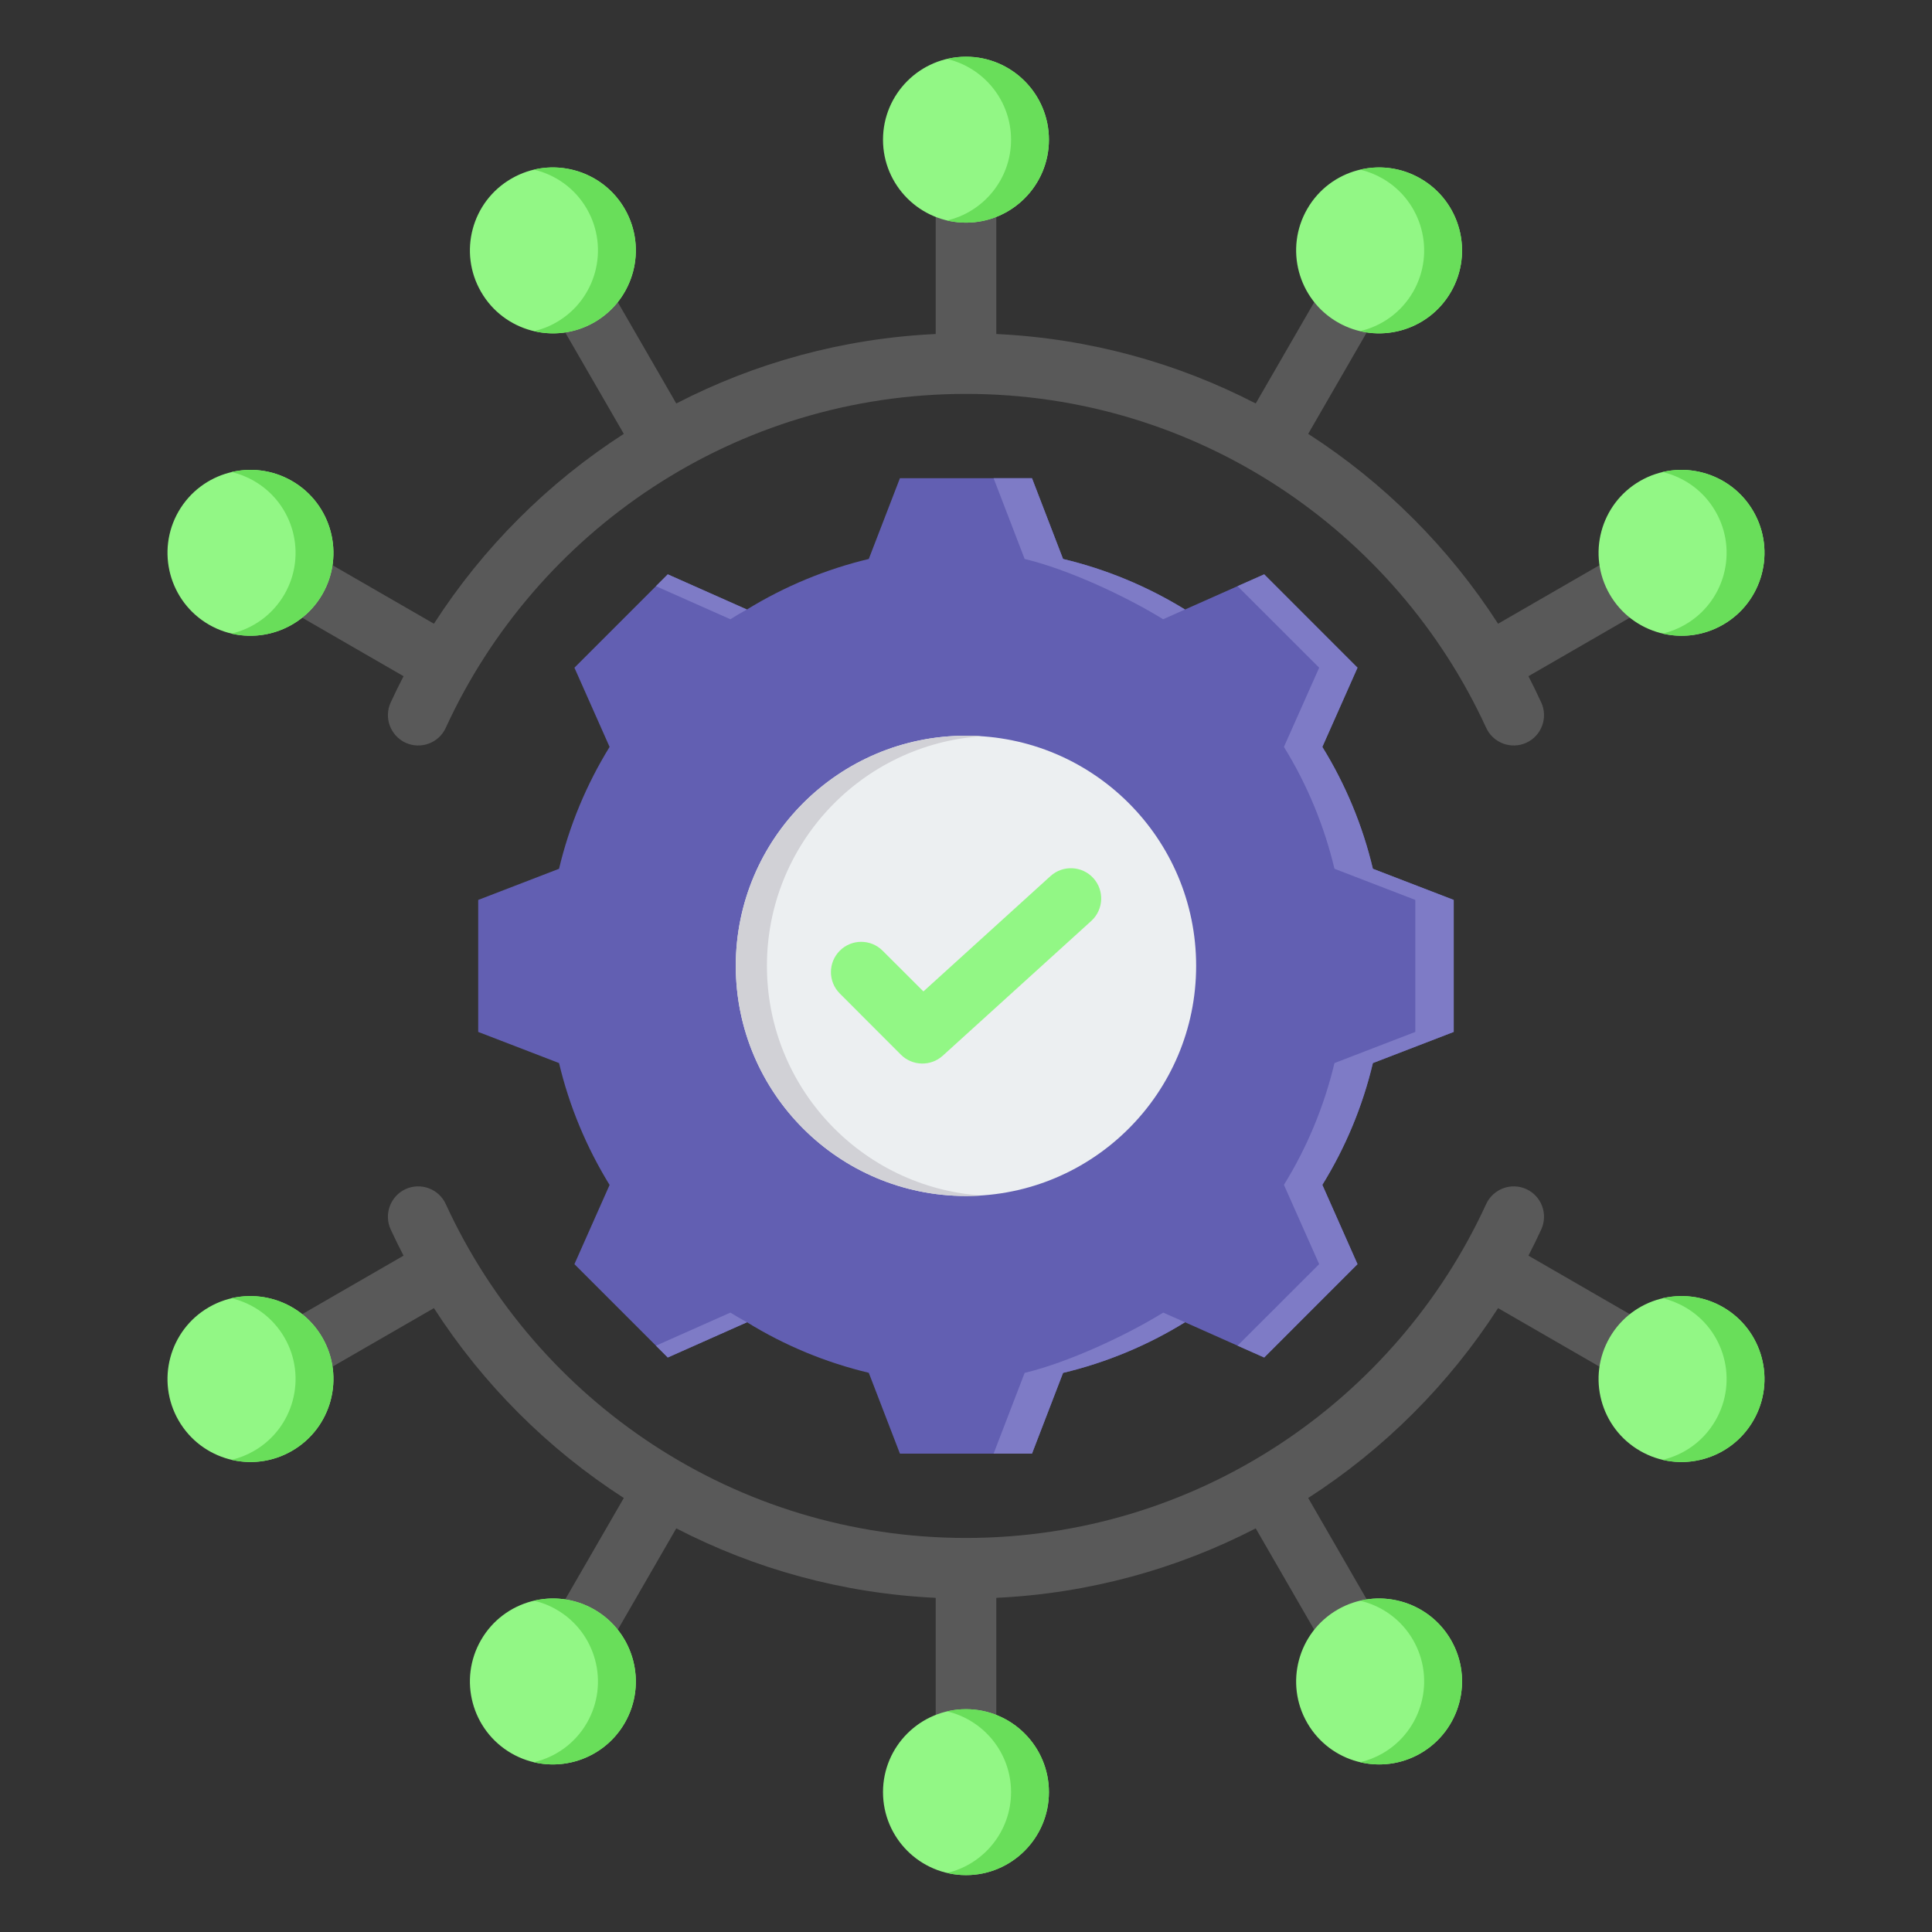 <svg width="25" height="25" viewBox="0 0 25 25" fill="none" xmlns="http://www.w3.org/2000/svg">
<rect x="0" y="0" width="25" height="25" fill="#333333" stroke="none"/>
<path fill-rule="evenodd" clip-rule="evenodd" d="M13.756 7.233C14.314 7.366 14.846 7.587 15.334 7.887L16.358 7.432L17.566 8.64L17.111 9.665C17.412 10.152 17.633 10.685 17.765 11.242L18.811 11.645V13.353L17.765 13.756C17.633 14.313 17.412 14.845 17.111 15.332L17.566 16.358L16.358 17.566L15.334 17.11C14.846 17.411 14.314 17.632 13.756 17.765L13.354 18.81H11.645L11.242 17.764C10.686 17.631 10.153 17.411 9.666 17.11L8.641 17.566L7.433 16.358L7.888 15.333C7.588 14.845 7.366 14.313 7.234 13.756L6.188 13.353V11.645L7.234 11.242C7.366 10.685 7.588 10.152 7.888 9.665L7.433 8.64L8.641 7.432L9.665 7.887C10.153 7.587 10.686 7.366 11.242 7.233L11.645 6.188H13.354L13.756 7.233Z" fill="#625FB2"/>
<path fill-rule="evenodd" clip-rule="evenodd" d="M16.014 7.585L16.359 7.432L17.566 8.64L17.111 9.665C17.412 10.152 17.633 10.685 17.765 11.242L18.811 11.645V13.353L17.765 13.756C17.633 14.313 17.412 14.845 17.111 15.332L17.566 16.358L16.359 17.566L16.014 17.413L17.07 16.358L16.614 15.332C16.915 14.845 17.135 14.313 17.268 13.756L18.314 13.353V11.645L17.268 11.242C17.135 10.685 16.915 10.152 16.614 9.665L17.07 8.64L16.014 7.585ZM8.488 7.585L8.641 7.432L9.665 7.887C9.593 7.927 9.521 7.969 9.451 8.013L8.488 7.585ZM13.756 7.233C14.314 7.366 14.846 7.587 15.334 7.887L15.051 8.013C14.564 7.713 13.817 7.366 13.259 7.233L12.857 6.188H13.354L13.756 7.233ZM9.666 17.11L8.641 17.566L8.488 17.413L9.451 16.985C9.521 17.028 9.593 17.07 9.666 17.11ZM15.334 17.11C14.846 17.411 14.314 17.632 13.756 17.765L13.354 18.81H12.857L13.259 17.765C13.817 17.632 14.564 17.286 15.052 16.985L15.334 17.11Z" fill="#7E7BC6"/>
<path fill-rule="evenodd" clip-rule="evenodd" d="M12.499 9.52C14.145 9.52 15.478 10.853 15.478 12.498C15.478 14.143 14.145 15.476 12.499 15.476C10.855 15.476 9.521 14.143 9.521 12.498C9.521 10.853 10.855 9.52 12.499 9.52Z" fill="#ECEFF1"/>
<path fill-rule="evenodd" clip-rule="evenodd" d="M12.499 9.52C12.567 9.52 12.634 9.522 12.702 9.527C11.151 9.63 9.924 10.921 9.924 12.498C9.924 14.075 11.151 15.366 12.702 15.47C12.634 15.474 12.567 15.476 12.499 15.476C10.855 15.476 9.521 14.143 9.521 12.498C9.521 10.853 10.855 9.52 12.499 9.52Z" fill="#D1D1D6"/>
<path fill-rule="evenodd" clip-rule="evenodd" d="M5.222 8.75L3.299 7.64L3.691 6.961L5.615 8.071C6.249 7.087 7.088 6.248 8.072 5.614L6.961 3.691L7.641 3.299L8.751 5.221C9.765 4.697 10.902 4.379 12.108 4.322V2.102H12.892V4.322C14.097 4.379 15.235 4.697 16.249 5.221L17.359 3.299L18.038 3.691L16.928 5.614C17.912 6.248 18.751 7.087 19.385 8.071L21.308 6.961L21.7 7.64L19.778 8.75C19.836 8.862 19.891 8.976 19.944 9.091C20.034 9.287 19.948 9.52 19.751 9.611C19.555 9.701 19.322 9.615 19.231 9.418C18.061 6.869 15.486 5.097 12.5 5.097C9.514 5.097 6.938 6.869 5.768 9.418C5.678 9.615 5.445 9.701 5.248 9.611C5.052 9.52 4.965 9.287 5.055 9.091C5.108 8.976 5.164 8.862 5.222 8.75ZM5.615 16.927L3.691 18.037L3.299 17.358L5.222 16.248C5.164 16.136 5.108 16.023 5.055 15.908C4.965 15.711 5.052 15.478 5.248 15.387C5.445 15.297 5.678 15.384 5.768 15.58C6.938 18.129 9.514 19.901 12.5 19.901C15.486 19.901 18.061 18.129 19.231 15.58C19.322 15.384 19.555 15.297 19.751 15.387C19.948 15.478 20.034 15.711 19.944 15.908C19.891 16.023 19.836 16.136 19.778 16.248L21.7 17.358L21.308 18.037L19.385 16.927C18.751 17.911 17.912 18.75 16.928 19.384L18.038 21.307L17.359 21.7L16.249 19.777C15.235 20.301 14.097 20.619 12.892 20.676V22.896H12.108V20.676C10.902 20.619 9.765 20.301 8.751 19.777L7.641 21.7L6.961 21.307L8.072 19.384C7.088 18.75 6.249 17.911 5.615 16.927Z" fill="#595959"/>
<path fill-rule="evenodd" clip-rule="evenodd" d="M10.867 12.856C10.714 12.703 10.714 12.455 10.867 12.302C11.02 12.149 11.268 12.149 11.421 12.302L11.949 12.829L13.594 11.336C13.754 11.191 14.003 11.203 14.148 11.363C14.293 11.523 14.281 11.771 14.121 11.917L12.199 13.661C12.044 13.801 11.806 13.795 11.658 13.648L10.867 12.856Z" fill="#92F785"/>
<path fill-rule="evenodd" clip-rule="evenodd" d="M12.5 0.734C13.092 0.734 13.573 1.215 13.573 1.808C13.573 2.4 13.092 2.881 12.5 2.881C11.907 2.881 11.426 2.4 11.426 1.808C11.426 1.215 11.907 0.734 12.5 0.734ZM12.5 24.264C11.907 24.264 11.426 23.783 11.426 23.19C11.426 22.598 11.907 22.117 12.5 22.117C13.092 22.117 13.573 22.598 13.573 23.19C13.573 23.783 13.092 24.264 12.5 24.264ZM6.618 22.688C6.104 22.391 5.928 21.734 6.225 21.221C6.521 20.708 7.178 20.532 7.691 20.828C8.204 21.124 8.38 21.782 8.084 22.295C7.788 22.808 7.131 22.984 6.618 22.688ZM2.311 18.381C2.015 17.868 2.191 17.211 2.704 16.915C3.217 16.619 3.875 16.795 4.171 17.308C4.467 17.821 4.291 18.478 3.778 18.774C3.265 19.071 2.608 18.895 2.311 18.381ZM18.382 22.688C17.869 22.984 17.212 22.808 16.916 22.295C16.619 21.782 16.796 21.124 17.309 20.828C17.822 20.532 18.479 20.708 18.775 21.221C19.071 21.734 18.895 22.391 18.382 22.688ZM22.688 18.381C22.392 18.895 21.735 19.071 21.222 18.774C20.709 18.478 20.533 17.821 20.829 17.308C21.125 16.795 21.782 16.619 22.296 16.915C22.809 17.211 22.985 17.868 22.688 18.381ZM6.618 2.311C7.131 2.014 7.788 2.19 8.084 2.703C8.38 3.217 8.204 3.874 7.691 4.17C7.178 4.466 6.521 4.29 6.225 3.777C5.928 3.264 6.104 2.607 6.618 2.311ZM2.311 6.617C2.608 6.104 3.265 5.928 3.778 6.224C4.291 6.52 4.467 7.177 4.171 7.69C3.875 8.203 3.217 8.379 2.704 8.083C2.191 7.787 2.015 7.13 2.311 6.617ZM18.382 2.311C18.895 2.607 19.071 3.264 18.775 3.777C18.479 4.29 17.822 4.466 17.309 4.17C16.796 3.874 16.619 3.217 16.916 2.703C17.212 2.19 17.869 2.014 18.382 2.311ZM22.688 6.617C22.985 7.13 22.809 7.787 22.296 8.083C21.782 8.379 21.125 8.203 20.829 7.69C20.533 7.177 20.709 6.52 21.222 6.224C21.735 5.928 22.392 6.104 22.688 6.617Z" fill="#92F785"/>
<path fill-rule="evenodd" clip-rule="evenodd" d="M12.255 0.763C12.334 0.744 12.416 0.734 12.5 0.734C13.092 0.734 13.573 1.215 13.573 1.808C13.573 2.4 13.092 2.881 12.5 2.881C12.416 2.881 12.334 2.872 12.255 2.853C12.729 2.742 13.083 2.316 13.083 1.808C13.083 1.3 12.729 0.874 12.255 0.763ZM12.255 22.145C12.334 22.126 12.416 22.117 12.5 22.117C13.092 22.117 13.573 22.598 13.573 23.19C13.573 23.783 13.092 24.264 12.5 24.264C12.416 24.264 12.334 24.254 12.255 24.236C12.729 24.125 13.083 23.698 13.083 23.19C13.083 22.682 12.729 22.256 12.255 22.145ZM6.91 20.713C7.167 20.653 7.445 20.686 7.691 20.828C8.204 21.124 8.38 21.782 8.084 22.295C7.842 22.715 7.357 22.909 6.908 22.803C7.187 22.738 7.44 22.562 7.594 22.295C7.89 21.782 7.714 21.124 7.201 20.828C7.108 20.774 7.01 20.736 6.91 20.713ZM2.995 16.799C3.444 16.694 3.928 16.888 4.171 17.308C4.467 17.821 4.291 18.478 3.778 18.774C3.532 18.916 3.253 18.95 2.997 18.89C3.097 18.866 3.195 18.828 3.288 18.774C3.801 18.478 3.977 17.821 3.681 17.308C3.526 17.041 3.274 16.865 2.995 16.799ZM17.599 20.713C18.049 20.607 18.533 20.801 18.775 21.221C19.072 21.734 18.895 22.391 18.382 22.688C18.137 22.829 17.858 22.863 17.601 22.803C17.701 22.78 17.799 22.741 17.892 22.688C18.405 22.391 18.581 21.734 18.285 21.221C18.131 20.954 17.878 20.778 17.599 20.713ZM21.515 16.799C21.771 16.739 22.05 16.773 22.296 16.915C22.809 17.211 22.985 17.868 22.689 18.381C22.446 18.801 21.962 18.996 21.513 18.89C21.792 18.825 22.044 18.649 22.198 18.381C22.495 17.868 22.319 17.211 21.805 16.915C21.712 16.861 21.614 16.823 21.515 16.799ZM6.908 2.195C7.357 2.089 7.842 2.284 8.084 2.703C8.38 3.217 8.204 3.874 7.691 4.17C7.445 4.312 7.167 4.345 6.91 4.285C7.01 4.262 7.108 4.224 7.201 4.17C7.714 3.874 7.89 3.217 7.594 2.703C7.44 2.436 7.187 2.26 6.908 2.195ZM2.997 6.108C3.253 6.048 3.532 6.082 3.778 6.224C4.291 6.52 4.467 7.177 4.171 7.69C3.928 8.11 3.444 8.304 2.995 8.199C3.274 8.133 3.526 7.958 3.681 7.69C3.977 7.177 3.801 6.52 3.288 6.224C3.195 6.17 3.097 6.132 2.997 6.108ZM17.601 2.195C17.858 2.135 18.137 2.169 18.382 2.311C18.895 2.607 19.072 3.264 18.775 3.777C18.533 4.197 18.049 4.391 17.599 4.285C17.878 4.22 18.131 4.044 18.285 3.777C18.581 3.264 18.405 2.607 17.892 2.311C17.799 2.257 17.701 2.219 17.601 2.195ZM21.513 6.108C21.962 6.003 22.446 6.197 22.689 6.617C22.985 7.13 22.809 7.787 22.296 8.083C22.05 8.225 21.771 8.259 21.515 8.199C21.614 8.175 21.712 8.137 21.805 8.083C22.319 7.787 22.495 7.13 22.198 6.617C22.044 6.349 21.792 6.174 21.513 6.108Z" fill="#69DE5A"/>
</svg>
